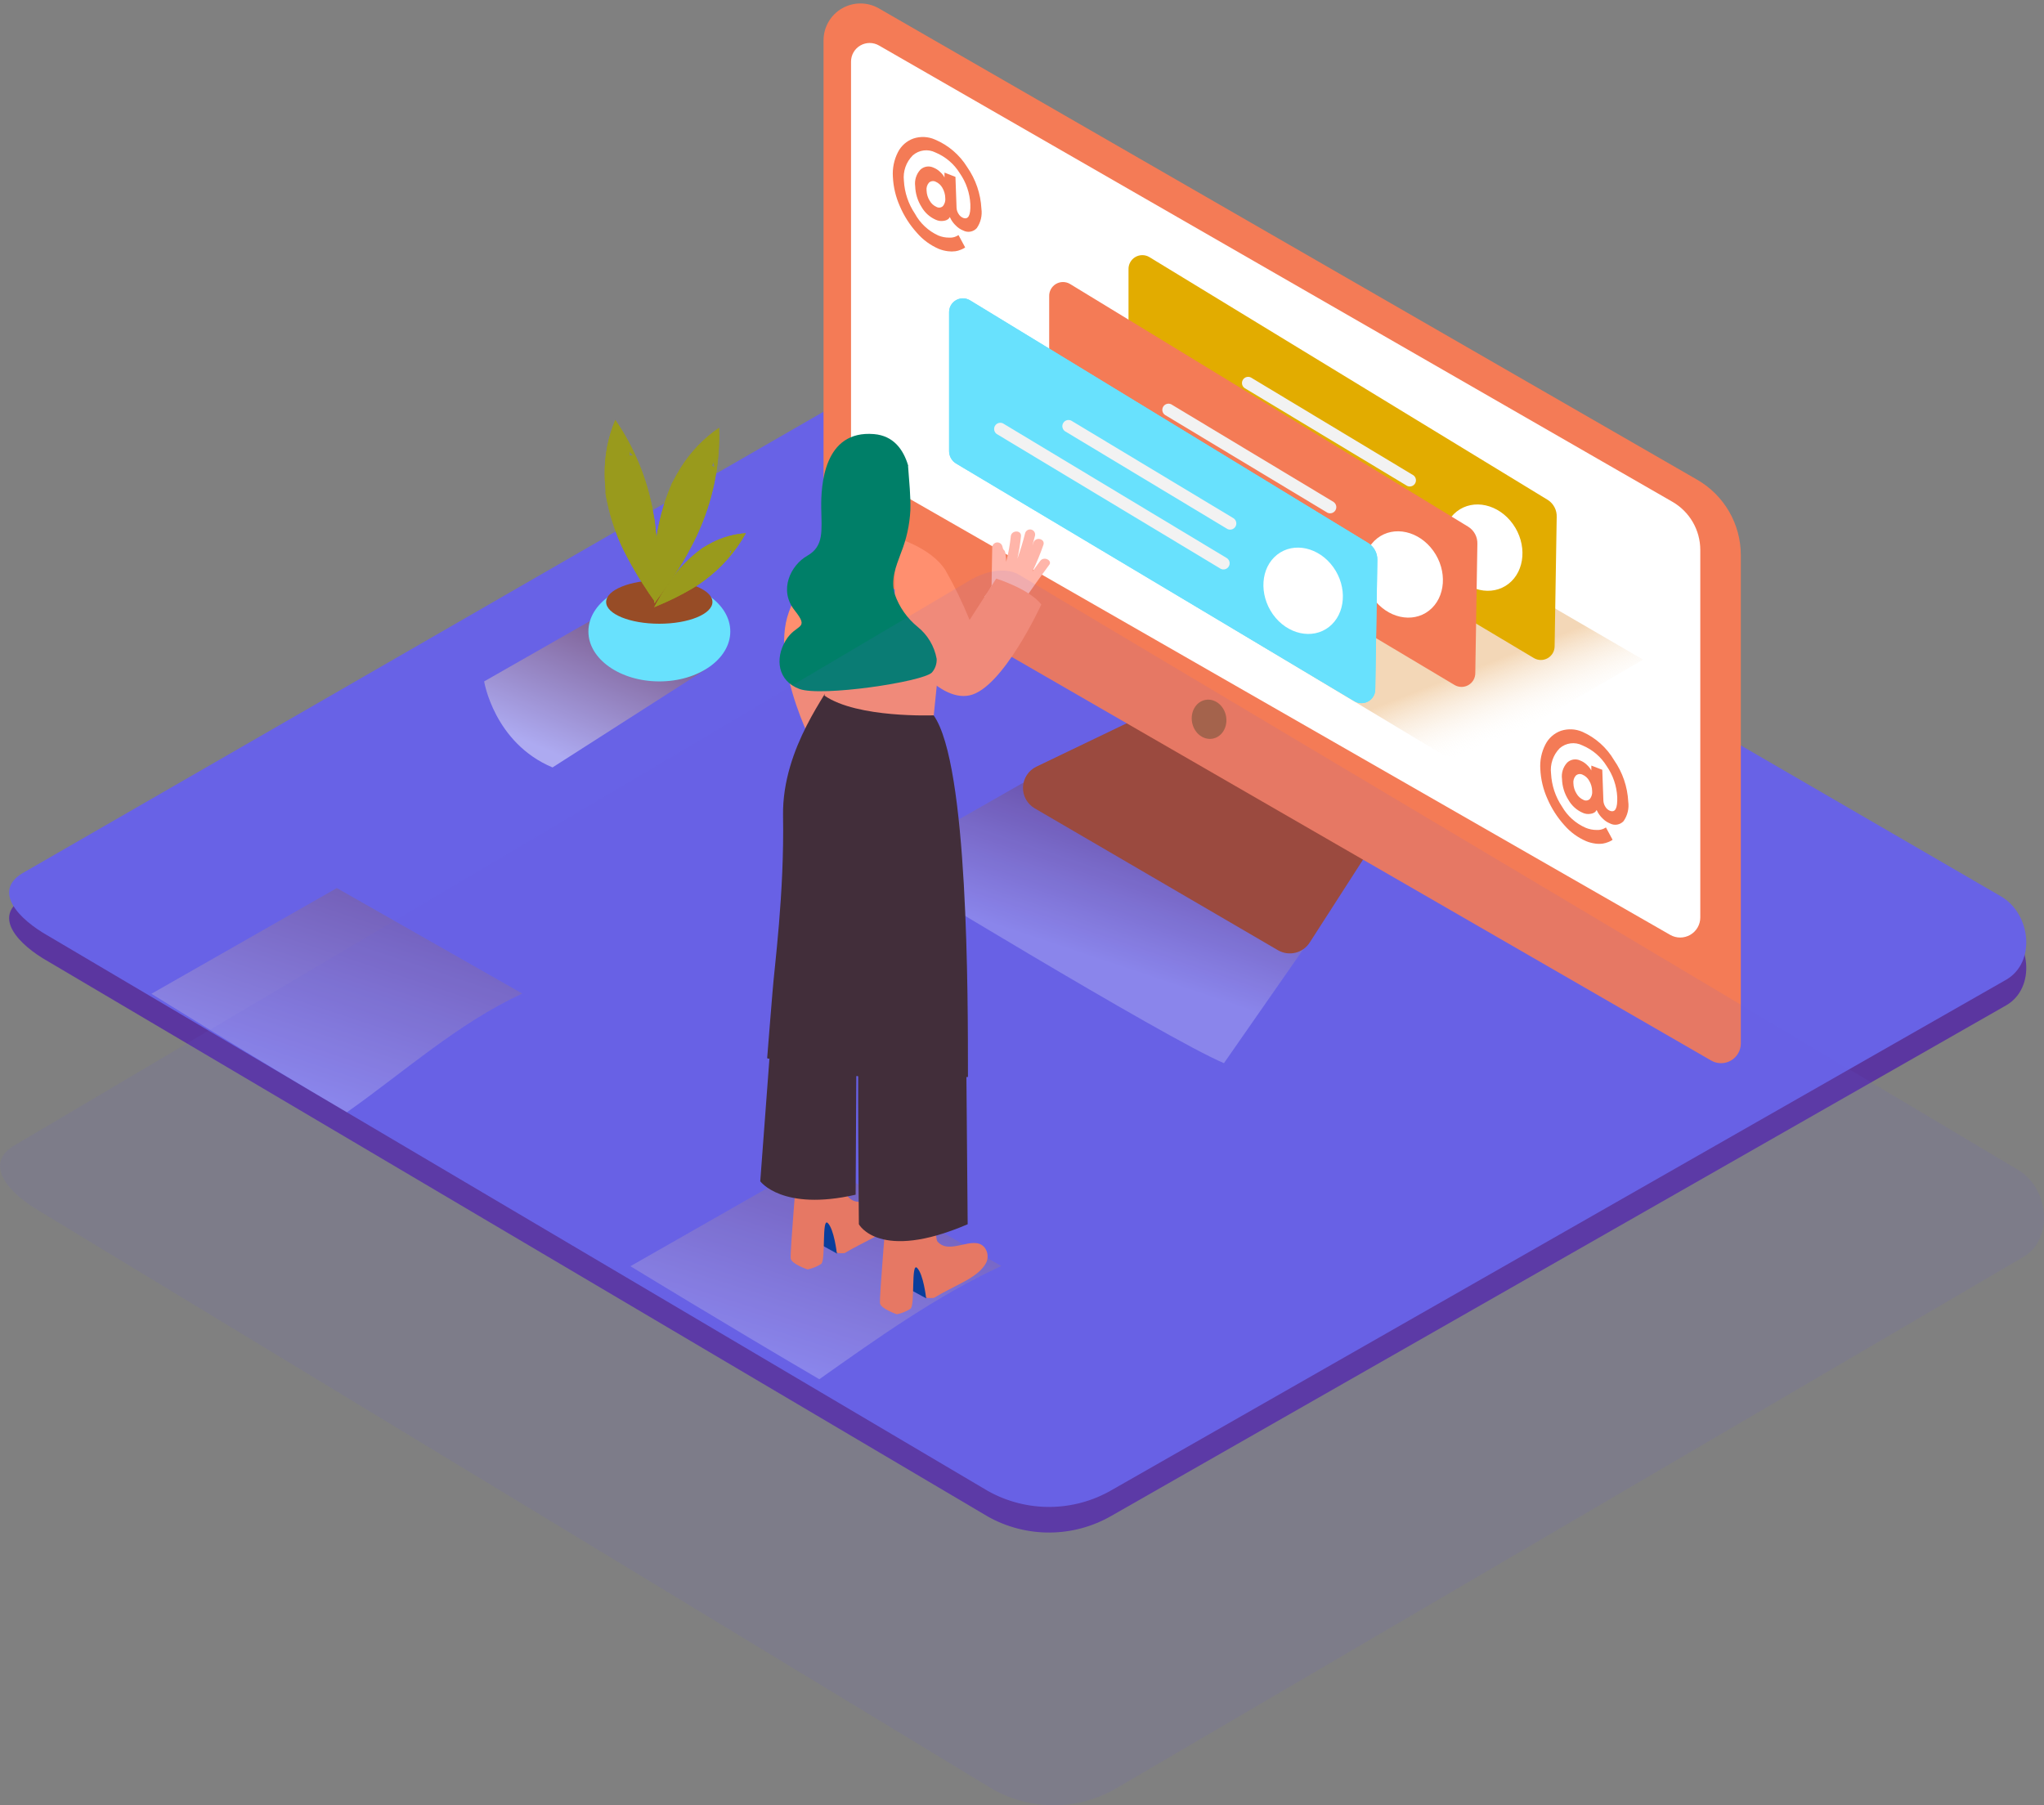 <svg width="240" height="212" viewBox="0 0 240 212" fill="none" xmlns="http://www.w3.org/2000/svg">
<rect x="0" y="0" width="240" height="212" fill="#808080" stroke="none"/>
<g id="Group 4">
<g id="mention_isometric 2">
<g id="mention_isometric">
<path id="Path" d="M115.994 178.096L5.676 112.919C2.164 110.945 -0.847 107.71 2.576 105.588L113.286 41.8C114.946 40.771 117.467 40.095 119.159 41.079L234.945 108.269C238.457 110.308 239.087 115.987 235.588 118.044L130.532 177.993C126.045 180.595 120.517 180.634 115.994 178.096Z" fill="#5B36A0"/>
<path id="Path Copy" d="M115.994 175.088L5.676 109.911C2.164 107.936 -0.847 104.702 2.576 102.579L113.286 38.791C114.946 37.762 117.467 37.087 119.159 38.071L234.945 105.261C238.457 107.3 239.087 112.978 235.588 115.036L130.532 174.985C126.045 177.587 120.517 177.626 115.994 175.088Z" fill="#6862E6"/>
<g id="Path_2" style="mix-blend-mode:multiply" opacity="0.25">
<path d="M125.09 89.094L103.322 101.512C103.322 101.512 136.855 121.969 143.712 124.85L156.249 106.843" fill="url(#paint0_linear_0_9)"/>
</g>
<g id="Path_3" style="mix-blend-mode:multiply" opacity="0.25">
<path d="M117.57 148.67L95.796 136.277L74.022 148.695C74.022 148.695 85.362 155.615 96.201 161.969C103.084 157.101 109.973 152.181 117.57 148.67Z" fill="url(#paint1_linear_0_9)"/>
</g>
<g id="Path_4" style="mix-blend-mode:multiply" opacity="0.46">
<path d="M70.658 72.142L56.847 80.02C56.847 80.02 58.018 87.242 64.875 90.123L82.957 78.547" fill="url(#paint2_linear_0_9)"/>
</g>
<ellipse id="Oval" cx="77.418" cy="74.155" rx="8.33" ry="5.865" fill="#68E1FD"/>
<ellipse id="Oval_2" cx="77.412" cy="70.695" rx="6.24" ry="2.553" fill="#974C26"/>
<path id="Shape" fill-rule="evenodd" clip-rule="evenodd" d="M77.058 62.984C77.148 64.135 77.187 65.287 77.187 66.438C77.18 67.878 77.109 69.319 76.955 70.753C76.46 70.065 75.971 69.344 75.456 68.534C74.794 67.499 74.176 66.438 73.61 65.351C73.084 64.384 72.634 63.378 72.266 62.341C71.856 61.215 71.527 60.061 71.282 58.888C71.217 58.605 71.159 58.27 71.108 57.962V57.852V57.582C71.056 56.978 71.005 56.335 71.005 55.692C70.976 53.505 71.399 51.335 72.246 49.319C74.499 52.584 76.017 56.298 76.698 60.206C76.741 60.438 76.781 60.671 76.82 60.907C76.82 60.862 76.91 61.332 76.91 61.505L76.974 62.09C77.004 62.386 77.032 62.684 77.058 62.984ZM73.913 53.492C73.913 53.492 73.913 53.492 73.912 53.492H73.906C73.908 53.492 73.91 53.492 73.913 53.492ZM73.913 53.492C74.071 53.483 74.23 53.501 74.382 53.544C74.228 53.372 74.071 53.205 73.912 53.042C73.945 53.19 73.946 53.344 73.913 53.492Z" fill="#999A1C"/>
<path id="Shape_2" fill-rule="evenodd" clip-rule="evenodd" d="M81.085 64.348C80.538 65.396 79.972 66.354 79.329 67.325C78.55 68.541 77.688 69.711 76.833 70.849C76.775 70.007 76.775 69.132 76.775 68.174C76.775 66.946 76.826 65.724 76.942 64.502C77.022 63.404 77.187 62.314 77.438 61.242C77.7 60.072 78.046 58.922 78.473 57.801C78.589 57.505 78.711 57.216 78.833 56.926L78.833 56.926L78.866 56.824L78.994 56.586C79.284 56.026 79.593 55.473 79.927 54.939C81.089 53.081 82.622 51.483 84.43 50.245C84.56 54.213 83.83 58.162 82.288 61.82C82.198 62.03 82.106 62.245 82.011 62.463L81.76 63.017L81.496 63.55C81.364 63.816 81.226 64.082 81.085 64.348ZM83.793 54.27C83.75 54.416 83.675 54.55 83.574 54.663C83.7 54.729 83.815 54.813 83.915 54.913C83.881 54.708 83.84 54.493 83.793 54.27Z" fill="#999A1C"/>
<path id="Shape_3" fill-rule="evenodd" clip-rule="evenodd" d="M81.213 69.151C80.575 69.525 79.931 69.872 79.284 70.193C78.473 70.599 77.643 70.959 76.814 71.306C77.058 70.836 77.335 70.354 77.643 69.84C78.049 69.197 78.473 68.553 78.93 67.91C79.327 67.343 79.768 66.808 80.249 66.309C80.769 65.762 81.328 65.252 81.921 64.785L82.397 64.431L82.448 64.386L82.597 64.296C82.937 64.09 83.278 63.891 83.632 63.711C84.856 63.082 86.196 62.712 87.569 62.624C86.359 64.805 84.691 66.698 82.68 68.174L82.32 68.438L82.011 68.656L81.696 68.856L81.213 69.151ZM85.909 64.586C85.839 64.65 85.756 64.699 85.665 64.727V64.734C85.708 64.814 85.738 64.901 85.755 64.991C85.811 64.858 85.862 64.723 85.909 64.586Z" fill="#999A1C"/>
<path id="Shape_4" fill-rule="evenodd" clip-rule="evenodd" d="M77.058 62.984C77.148 64.135 77.187 65.287 77.187 66.438C77.18 67.878 77.109 69.319 76.955 70.753C76.46 70.065 75.971 69.344 75.456 68.534C74.794 67.499 74.176 66.438 73.61 65.351C73.084 64.384 72.634 63.378 72.266 62.341C71.856 61.215 71.527 60.061 71.282 58.888C71.217 58.605 71.159 58.27 71.108 57.962V57.852V57.582C71.056 56.978 71.005 56.335 71.005 55.692C70.976 53.505 71.399 51.335 72.246 49.319C74.499 52.584 76.017 56.298 76.698 60.206C76.741 60.438 76.781 60.671 76.82 60.907C76.82 60.862 76.91 61.332 76.91 61.505L76.974 62.09C77.004 62.386 77.032 62.684 77.058 62.984ZM73.913 53.492C73.913 53.492 73.913 53.492 73.912 53.492H73.906C73.908 53.492 73.91 53.492 73.913 53.492ZM73.913 53.492C74.071 53.483 74.23 53.501 74.382 53.544C74.228 53.372 74.071 53.205 73.912 53.042C73.945 53.19 73.946 53.344 73.913 53.492Z" fill="#999A1C"/>
<path id="Shape_5" fill-rule="evenodd" clip-rule="evenodd" d="M81.085 64.348C80.538 65.396 79.972 66.354 79.329 67.325C78.55 68.541 77.688 69.711 76.833 70.849C76.775 70.007 76.775 69.132 76.775 68.174C76.775 66.946 76.826 65.724 76.942 64.502C77.022 63.404 77.187 62.314 77.438 61.242C77.7 60.072 78.046 58.922 78.473 57.801C78.589 57.505 78.711 57.216 78.833 56.926L78.833 56.926L78.866 56.824L78.994 56.586C79.284 56.026 79.593 55.473 79.927 54.939C81.089 53.081 82.622 51.483 84.43 50.245C84.56 54.213 83.83 58.162 82.288 61.82C82.198 62.03 82.106 62.245 82.011 62.463L81.76 63.017L81.496 63.55C81.364 63.816 81.226 64.082 81.085 64.348ZM83.793 54.27C83.75 54.416 83.675 54.55 83.574 54.663C83.7 54.729 83.815 54.813 83.915 54.913C83.881 54.708 83.84 54.493 83.793 54.27Z" fill="#999A1C"/>
<path id="Shape_6" fill-rule="evenodd" clip-rule="evenodd" d="M81.213 69.151C80.575 69.525 79.931 69.872 79.284 70.193C78.473 70.599 77.643 70.959 76.814 71.306C77.058 70.836 77.335 70.354 77.643 69.84C78.049 69.197 78.473 68.553 78.93 67.91C79.327 67.343 79.768 66.808 80.249 66.309C80.769 65.762 81.328 65.252 81.921 64.785L82.397 64.431L82.448 64.386L82.597 64.296C82.937 64.09 83.278 63.891 83.632 63.711C84.856 63.082 86.196 62.712 87.569 62.624C86.359 64.805 84.691 66.698 82.68 68.174L82.32 68.438L82.011 68.656L81.696 68.856L81.213 69.151ZM85.909 64.586C85.839 64.65 85.756 64.699 85.665 64.727V64.734C85.708 64.814 85.738 64.901 85.755 64.991C85.811 64.858 85.862 64.723 85.909 64.586Z" fill="#999A1C"/>
<path id="Path_5" d="M133.735 84.245L121.687 90.033C120.762 90.477 120.158 91.396 120.118 92.422C120.077 93.447 120.607 94.411 121.494 94.927L150.048 111.583C151.331 112.332 152.976 111.938 153.779 110.689L160.72 99.898" fill="#A1482D"/>
<path id="Path_6" d="M199.264 56.328L103.194 0.984C101.852 0.213 100.201 0.215 98.862 0.989C97.522 1.763 96.697 3.193 96.697 4.74V62.316C96.697 63.602 97.383 64.791 98.498 65.434L200.917 124.541C201.636 124.958 202.523 124.958 203.242 124.543C203.962 124.127 204.405 123.359 204.403 122.528V65.19C204.4 61.529 202.44 58.15 199.264 56.328Z" fill="#F47B56"/>
<path id="Path_7" d="M103.2 5.338L196.369 58.926C198.394 60.092 199.642 62.25 199.643 64.586V107.743C199.642 108.584 199.193 109.36 198.466 109.781C197.738 110.202 196.842 110.205 196.112 109.788L101.097 55.306C100.373 54.891 99.926 54.121 99.926 53.286V7.235C99.926 6.455 100.341 5.734 101.016 5.343C101.691 4.952 102.523 4.95 103.2 5.338Z" fill="white"/>
<ellipse id="Oval_3" cx="141.964" cy="84.467" rx="2.026" ry="2.315" transform="rotate(-10.9 141.964 84.467)" fill="#AB643C"/>
<path id="Path_8" opacity="0.32" d="M128.242 63.891L171.539 89.898L192.928 77.467L154.712 55.229" fill="url(#paint3_linear_0_9)"/>
<path id="Path_9" d="M181.748 58.714L134.938 30.18C134.428 29.885 133.797 29.89 133.292 30.194C132.787 30.497 132.486 31.051 132.507 31.64V47.897C132.503 48.496 132.813 49.052 133.324 49.364L180.127 77.293C180.627 77.577 181.241 77.574 181.739 77.284C182.236 76.993 182.541 76.46 182.539 75.885L182.783 60.727C182.82 59.92 182.426 59.154 181.748 58.714Z" fill="#E2AC00"/>
<path id="Path_10" d="M170.549 67.081C172.228 69.428 175.18 70.084 177.136 68.553C179.091 67.023 179.316 63.878 177.637 61.537C175.959 59.197 173.006 58.534 171.05 60.065C169.095 61.595 168.87 64.734 170.549 67.081Z" fill="white"/>
<path id="Path_11" d="M165.956 55.814L146.864 44.322C146.524 44.163 146.119 44.288 145.929 44.612C145.739 44.935 145.826 45.35 146.131 45.569L165.223 57.061C165.562 57.221 165.967 57.095 166.157 56.772C166.348 56.448 166.26 56.033 165.956 55.814V55.814Z" fill="#F2F2F2"/>
<path id="Path_12" d="M165.171 60.483L138.856 44.643C138.523 44.527 138.155 44.666 137.982 44.973C137.809 45.281 137.882 45.667 138.154 45.891L164.438 61.737C164.778 61.896 165.183 61.77 165.373 61.447C165.563 61.123 165.475 60.709 165.171 60.489V60.483Z" fill="#F2F2F2"/>
<path id="Path_13" d="M172.408 61.865L125.624 33.338C125.113 33.043 124.483 33.048 123.978 33.351C123.472 33.655 123.172 34.209 123.192 34.798V51.048C123.185 51.648 123.492 52.207 124.003 52.521L170.806 80.451C171.312 80.741 171.936 80.737 172.437 80.438C172.938 80.139 173.239 79.593 173.225 79.01L173.469 63.852C173.491 63.049 173.087 62.294 172.408 61.865V61.865Z" fill="#F47B56"/>
<path id="Path_14" d="M161.209 70.232C162.888 72.579 165.84 73.235 167.796 71.705C169.751 70.174 169.976 67.029 168.297 64.689C166.618 62.348 163.666 61.685 161.71 63.216C159.755 64.746 159.53 67.885 161.209 70.232Z" fill="white"/>
<path id="Path_15" d="M156.616 58.965L137.511 47.473C137.171 47.314 136.766 47.44 136.576 47.763C136.386 48.086 136.473 48.501 136.778 48.721L155.87 60.213C156.209 60.372 156.614 60.246 156.805 59.923C156.995 59.599 156.907 59.184 156.603 58.965H156.616Z" fill="#F2F2F2"/>
<path id="Path_16" d="M155.825 63.666L129.516 47.801C129.176 47.642 128.771 47.767 128.581 48.091C128.391 48.414 128.478 48.829 128.782 49.048L155.098 64.888C155.438 65.047 155.843 64.921 156.033 64.598C156.223 64.275 156.135 63.86 155.831 63.64L155.825 63.666Z" fill="#F2F2F2"/>
<path id="Path_17" d="M160.668 63.782L113.871 35.254C113.361 34.959 112.731 34.964 112.225 35.268C111.72 35.571 111.419 36.125 111.44 36.714V52.965C111.436 53.563 111.746 54.12 112.257 54.431L159.06 82.361C159.566 82.651 160.19 82.647 160.691 82.348C161.192 82.049 161.494 81.503 161.479 80.92L161.723 65.762C161.744 64.963 161.344 64.211 160.668 63.782V63.782Z" fill="#68E1FD"/>
<path id="Path_18" d="M160.668 63.782L113.871 35.254C113.361 34.959 112.731 34.964 112.225 35.268C111.72 35.571 111.419 36.125 111.44 36.714V52.965C111.436 53.563 111.746 54.12 112.257 54.431L159.06 82.361C159.566 82.651 160.19 82.647 160.691 82.348C161.192 82.049 161.494 81.503 161.479 80.92L161.723 65.762C161.744 64.963 161.344 64.211 160.668 63.782V63.782Z" fill="#68E1FD"/>
<path id="Path_19" d="M149.463 72.148C151.142 74.496 154.094 75.152 156.05 73.621C158.005 72.091 158.23 68.946 156.552 66.605C154.873 64.264 151.92 63.602 149.965 65.132C148.009 66.663 147.803 69.801 149.463 72.148Z" fill="white"/>
<path id="Path_20" d="M144.87 60.881L125.772 49.389C125.432 49.23 125.027 49.356 124.837 49.679C124.647 50.003 124.734 50.418 125.038 50.637L144.13 62.129C144.47 62.288 144.875 62.162 145.065 61.839C145.255 61.516 145.168 61.101 144.864 60.881H144.87Z" fill="#F2F2F2"/>
<path id="Path_21" d="M144.079 65.557L117.763 49.717C117.423 49.558 117.018 49.684 116.828 50.007C116.638 50.331 116.726 50.746 117.03 50.965L143.345 66.804C143.685 66.963 144.09 66.838 144.28 66.514C144.47 66.191 144.383 65.776 144.079 65.557V65.557Z" fill="#F2F2F2"/>
<path id="Path_22" d="M99.25 62.187C96.226 64.789 93.939 68.14 92.618 71.904C90.29 78.335 96.111 88.843 96.111 88.843L105.168 81.672" fill="#FF8F6F"/>
<path id="Path_23" d="M98.272 147.21L95.815 145.853L96.459 142.342C96.459 142.342 100.119 142.689 100.44 143.988" fill="#003B94"/>
<path id="Path_24" d="M99.173 147.158C99.726 146.818 100.305 146.515 100.878 146.213C102.299 145.435 104.351 144.631 105.226 143.171C105.593 142.567 105.547 141.798 105.11 141.242C103.824 139.686 101.006 142.245 99.566 140.522C99.282 140.181 99.147 134.773 99.147 134.773L93.667 136.252C93.667 136.252 92.741 147.12 92.844 147.789C92.947 148.457 94.831 149.075 94.831 149.075C95.392 148.956 95.928 148.738 96.414 148.432C96.986 148.014 96.465 142.914 97.198 143.628C97.932 144.342 98.253 147.133 98.253 147.133C98.558 147.179 98.867 147.187 99.173 147.158Z" fill="#F47B56"/>
<path id="Path_25" d="M108.738 152.464L106.281 151.126L106.924 147.615C106.924 147.615 110.585 147.962 110.906 149.261" fill="#003B94"/>
<path id="Path_26" d="M109.665 152.412C110.218 152.072 110.797 151.769 111.369 151.467C112.791 150.689 114.843 149.885 115.718 148.425C116.085 147.821 116.039 147.052 115.602 146.496C114.315 144.94 111.498 147.499 110.057 145.776C109.774 145.435 109.639 140.027 109.639 140.027L104.158 141.506C104.158 141.506 103.226 152.412 103.329 153.056C103.432 153.699 105.316 154.342 105.316 154.342C105.878 154.223 106.413 154.005 106.899 153.699C107.471 153.281 106.95 148.181 107.683 148.895C108.417 149.609 108.738 152.4 108.738 152.4C109.045 152.442 109.357 152.446 109.665 152.412Z" fill="#F47B56"/>
<path id="Path_27" d="M90.882 117.133L89.267 138.721C89.267 138.721 91.84 142.271 100.466 140.297V140.297L100.55 125.744" fill="#3E2928"/>
<path id="Path_28" d="M100.846 121.409C100.659 123.268 100.846 143.769 100.846 143.769C100.846 143.769 103.232 148.232 113.621 143.769L113.473 126.348" fill="#3E2928"/>
<path id="Path_29" d="M90.078 124.264C90.785 124.753 91.029 122.239 91.769 122.67C94.46 124.232 97.317 125.492 100.286 126.425H100.35C100.493 126.356 100.658 126.347 100.807 126.402C100.957 126.456 101.077 126.569 101.141 126.715C102.976 127.262 104.843 127.691 106.731 128.001C109.156 128.387 111.163 126.592 113.653 126.47C113.653 116.94 113.698 89.814 109.639 84.026L97.629 79.988C97.571 80.978 91.801 87.666 91.943 95.82C92.104 105.01 90.907 113.679 90.701 116.554C90.669 117.043 90.103 123.744 90.078 124.264Z" fill="#3E2928"/>
<path id="Path_30" d="M110.745 73.068L109.639 84.001C109.639 84.001 100.678 84.361 96.819 81.698V72.425" fill="#FF8F6F"/>
<path id="Path_31" d="M122.137 65.872L121.224 67.119C121.711 66.105 122.14 65.063 122.51 64C122.768 63.274 121.603 62.984 121.346 63.711L121.211 64.084C121.322 63.698 121.428 63.31 121.526 62.92C121.606 62.599 121.41 62.273 121.089 62.193C120.767 62.113 120.442 62.309 120.362 62.631C120.11 63.64 119.807 64.636 119.455 65.615C119.651 64.745 119.793 63.865 119.879 62.978C119.957 62.213 118.754 62.245 118.683 62.978C118.583 63.987 118.402 64.987 118.143 65.968C118.143 65.625 118.111 65.282 118.046 64.939C118.028 64.766 117.937 64.609 117.795 64.508C117.763 64.373 117.725 64.245 117.68 64.11C117.585 63.832 117.305 63.662 117.015 63.706C116.725 63.751 116.509 63.997 116.502 64.29L116.425 68.791C116.207 69.258 115.924 69.691 115.583 70.078C116.161 70.478 116.72 70.907 117.255 71.364C117.733 71.767 118.188 72.197 118.619 72.65C119.005 72.17 119.376 71.681 119.732 71.184C119.776 71.146 119.815 71.103 119.847 71.055C120.919 69.469 122.026 67.908 123.166 66.373C123.643 65.846 122.594 65.261 122.137 65.872Z" fill="#FFB5A9"/>
<path id="Path_32" d="M105.059 63.1C105.059 63.1 109.292 64.238 111.009 66.959C112.085 68.841 113.032 70.794 113.846 72.804L116.972 67.949C116.972 67.949 120.767 69.113 122.272 70.978C122.272 70.978 117.77 80.817 113.846 81.66C109.922 82.502 105.754 75.885 105.754 75.885C105.754 75.885 104.892 78.65 105.059 75.698" fill="#FF8F6F"/>
<path id="Path_33" d="M107.748 73.615C106.517 72.614 105.589 71.291 105.065 69.795C104.557 68.065 105.194 66.547 105.786 64.939C106.426 63.346 106.8 61.657 106.892 59.943C106.944 58.258 106.751 56.573 106.635 54.894C106.618 54.822 106.618 54.748 106.635 54.676C106.069 52.779 104.911 51.171 102.627 50.978C96.716 50.476 96.381 57.023 96.427 59.685C96.472 62.348 96.754 64.148 94.793 65.261C92.831 66.373 91.415 69.293 93.287 71.653C95.159 74.013 93.48 73.152 92.233 75.248C90.984 77.344 91.306 79.962 93.866 80.907C96.427 81.853 108.327 80.078 109.42 78.978C109.808 78.535 110.009 77.958 109.98 77.37C109.713 75.89 108.92 74.557 107.748 73.615V73.615Z" fill="#007F68"/>
<path id="Shape_7" fill-rule="evenodd" clip-rule="evenodd" d="M115.235 24.508C115.144 22.755 114.565 21.062 113.563 19.621C112.671 18.18 111.354 17.052 109.793 16.392C108.994 16.036 108.09 15.99 107.259 16.264C106.466 16.544 105.811 17.12 105.432 17.872C104.975 18.767 104.771 19.769 104.84 20.772C104.896 21.964 105.175 23.136 105.664 24.225C106.151 25.366 106.825 26.418 107.658 27.338C108.36 28.156 109.24 28.802 110.231 29.229C110.579 29.368 110.945 29.461 111.318 29.505C111.602 29.543 111.889 29.543 112.173 29.505C112.395 29.474 112.611 29.414 112.817 29.325C112.947 29.274 113.074 29.213 113.196 29.145L113.325 29.055L112.546 27.608L112.289 27.749C112.028 27.87 111.74 27.923 111.453 27.904C111.011 27.908 110.574 27.823 110.166 27.653C108.996 27.116 108.032 26.213 107.42 25.081C106.651 23.934 106.207 22.601 106.133 21.222C106.009 20.126 106.39 19.033 107.169 18.251C107.906 17.599 108.967 17.464 109.845 17.91C111.026 18.401 112.023 19.252 112.694 20.341C113.441 21.412 113.871 22.671 113.936 23.974C113.983 25.291 113.696 25.826 113.074 25.582C112.852 25.486 112.667 25.322 112.546 25.113C112.404 24.896 112.324 24.645 112.315 24.386L112.186 20.772L110.9 20.27V20.843L110.784 20.637C110.652 20.448 110.496 20.278 110.321 20.129C110.115 19.942 109.878 19.794 109.62 19.691C109.099 19.436 108.474 19.533 108.057 19.936C107.582 20.459 107.363 21.165 107.458 21.865C107.485 22.73 107.743 23.571 108.204 24.302C108.587 24.976 109.179 25.506 109.89 25.814C110.188 25.949 110.52 25.989 110.842 25.929C111.034 25.901 111.216 25.824 111.369 25.704C111.43 25.638 111.482 25.565 111.524 25.486L111.678 25.788C111.826 26.048 112.013 26.284 112.231 26.489C112.474 26.741 112.768 26.938 113.093 27.068C113.626 27.351 114.283 27.237 114.688 26.791C115.152 26.126 115.347 25.311 115.235 24.508ZM110.99 23.241C111.032 23.581 110.937 23.924 110.726 24.193C110.528 24.389 110.227 24.436 109.98 24.309C109.635 24.16 109.348 23.902 109.163 23.576C108.937 23.216 108.811 22.804 108.796 22.38C108.751 22.042 108.855 21.702 109.079 21.447C109.296 21.252 109.611 21.21 109.87 21.344C110.201 21.488 110.474 21.736 110.649 22.052C110.862 22.413 110.98 22.822 110.99 23.241Z" fill="#F47B56"/>
<path id="Shape_8" fill-rule="evenodd" clip-rule="evenodd" d="M191.184 94.142C191.095 92.389 190.515 90.695 189.512 89.255C188.652 87.798 187.362 86.643 185.82 85.949C185.017 85.595 184.113 85.549 183.279 85.82C182.486 86.105 181.832 86.683 181.452 87.435C180.995 88.327 180.79 89.328 180.86 90.329C180.915 91.521 181.195 92.693 181.683 93.782C182.171 94.925 182.845 95.979 183.677 96.901C184.381 97.717 185.261 98.361 186.251 98.785C186.597 98.926 186.96 99.021 187.331 99.068C187.617 99.106 187.907 99.106 188.193 99.068C188.414 99.034 188.63 98.973 188.836 98.888C188.967 98.837 189.094 98.777 189.216 98.708L189.345 98.618L188.566 97.171L188.309 97.312C188.047 97.431 187.76 97.484 187.473 97.467C187.031 97.467 186.594 97.379 186.186 97.21C185.017 96.699 184.043 95.826 183.407 94.721C182.638 93.575 182.193 92.241 182.121 90.862C181.984 89.764 182.356 88.663 183.131 87.872C183.871 87.224 184.93 87.092 185.807 87.537C186.985 88.029 187.979 88.876 188.65 89.962C189.396 91.035 189.826 92.296 189.891 93.602C189.93 94.92 189.666 95.454 189.023 95.21C188.801 95.114 188.616 94.949 188.495 94.74C188.355 94.523 188.275 94.272 188.264 94.013L188.135 90.399L186.849 89.904V90.476L186.727 90.271C186.594 90.081 186.439 89.908 186.263 89.756C186.058 89.569 185.82 89.421 185.562 89.319C185.044 89.064 184.421 89.162 184.006 89.563C183.528 90.085 183.308 90.792 183.407 91.493C183.434 92.36 183.694 93.204 184.16 93.936C184.542 94.612 185.133 95.145 185.845 95.454C186.141 95.589 186.472 95.627 186.791 95.563C186.984 95.537 187.166 95.459 187.318 95.338C187.377 95.271 187.429 95.198 187.473 95.12L187.627 95.422C187.777 95.681 187.963 95.917 188.18 96.123C188.425 96.373 188.718 96.57 189.042 96.701C189.575 96.983 190.23 96.869 190.638 96.425C191.101 95.76 191.296 94.945 191.184 94.142ZM186.945 92.875C186.986 93.216 186.888 93.558 186.675 93.827C186.476 94.021 186.175 94.065 185.929 93.936C185.584 93.784 185.297 93.525 185.112 93.197C184.887 92.84 184.76 92.429 184.745 92.007C184.7 91.669 184.806 91.328 185.035 91.075C185.253 90.881 185.568 90.843 185.826 90.978C186.155 91.121 186.427 91.37 186.598 91.685C186.814 92.046 186.934 92.455 186.945 92.875Z" fill="#F47B56"/>
<g id="Path_34" style="mix-blend-mode:multiply" opacity="0.25">
<path d="M61.324 116.676L39.55 104.29L17.782 116.702C17.782 116.702 29.895 124.264 40.733 130.618C47.616 125.756 53.734 120.194 61.324 116.676Z" fill="url(#paint4_linear_0_9)"/>
</g>
</g>
</g>
<path id="Path Copy_2" opacity="0.099" d="M116.454 210.048L4.667 142.239C1.108 140.185 -1.943 136.82 1.525 134.612L113.709 68.248C115.391 67.178 117.946 66.475 119.66 67.499L236.988 137.402C240.547 139.523 241.186 145.43 237.64 147.571L131.185 209.941C126.638 212.648 121.037 212.688 116.454 210.048Z" fill="#6862E6"/>
</g>
<defs>
<linearGradient id="paint0_linear_0_9" x1="124.88" y1="93.03" x2="119.356" y2="109.429" gradientUnits="userSpaceOnUse">
<stop stop-color="#78B46A"/>
<stop offset="0.03" stop-color="#7F3500"/>
<stop offset="1" stop-color="white"/>
</linearGradient>
<linearGradient id="paint1_linear_0_9" x1="88.638" y1="126.59" x2="79.345" y2="155.86" gradientUnits="userSpaceOnUse">
<stop stop-color="#78B46A"/>
<stop offset="0.03" stop-color="#7F3500"/>
<stop offset="1" stop-color="white"/>
</linearGradient>
<linearGradient id="paint2_linear_0_9" x1="65.623" y1="65.182" x2="57.026" y2="85.058" gradientUnits="userSpaceOnUse">
<stop stop-color="#78B46A"/>
<stop offset="0.03" stop-color="#7F3500"/>
<stop offset="1" stop-color="white"/>
</linearGradient>
<linearGradient id="paint3_linear_0_9" x1="186.611" y1="82.957" x2="183.253" y2="74.433" gradientUnits="userSpaceOnUse">
<stop stop-color="white" stop-opacity="0.01"/>
<stop offset="0.99" stop-color="#DC841E"/>
</linearGradient>
<linearGradient id="paint4_linear_0_9" x1="32.912" y1="94.437" x2="23.135" y2="123.753" gradientUnits="userSpaceOnUse">
<stop stop-color="#78B46A"/>
<stop offset="0.03" stop-color="#7F3500"/>
<stop offset="1" stop-color="white"/>
</linearGradient>
</defs>
</svg>
